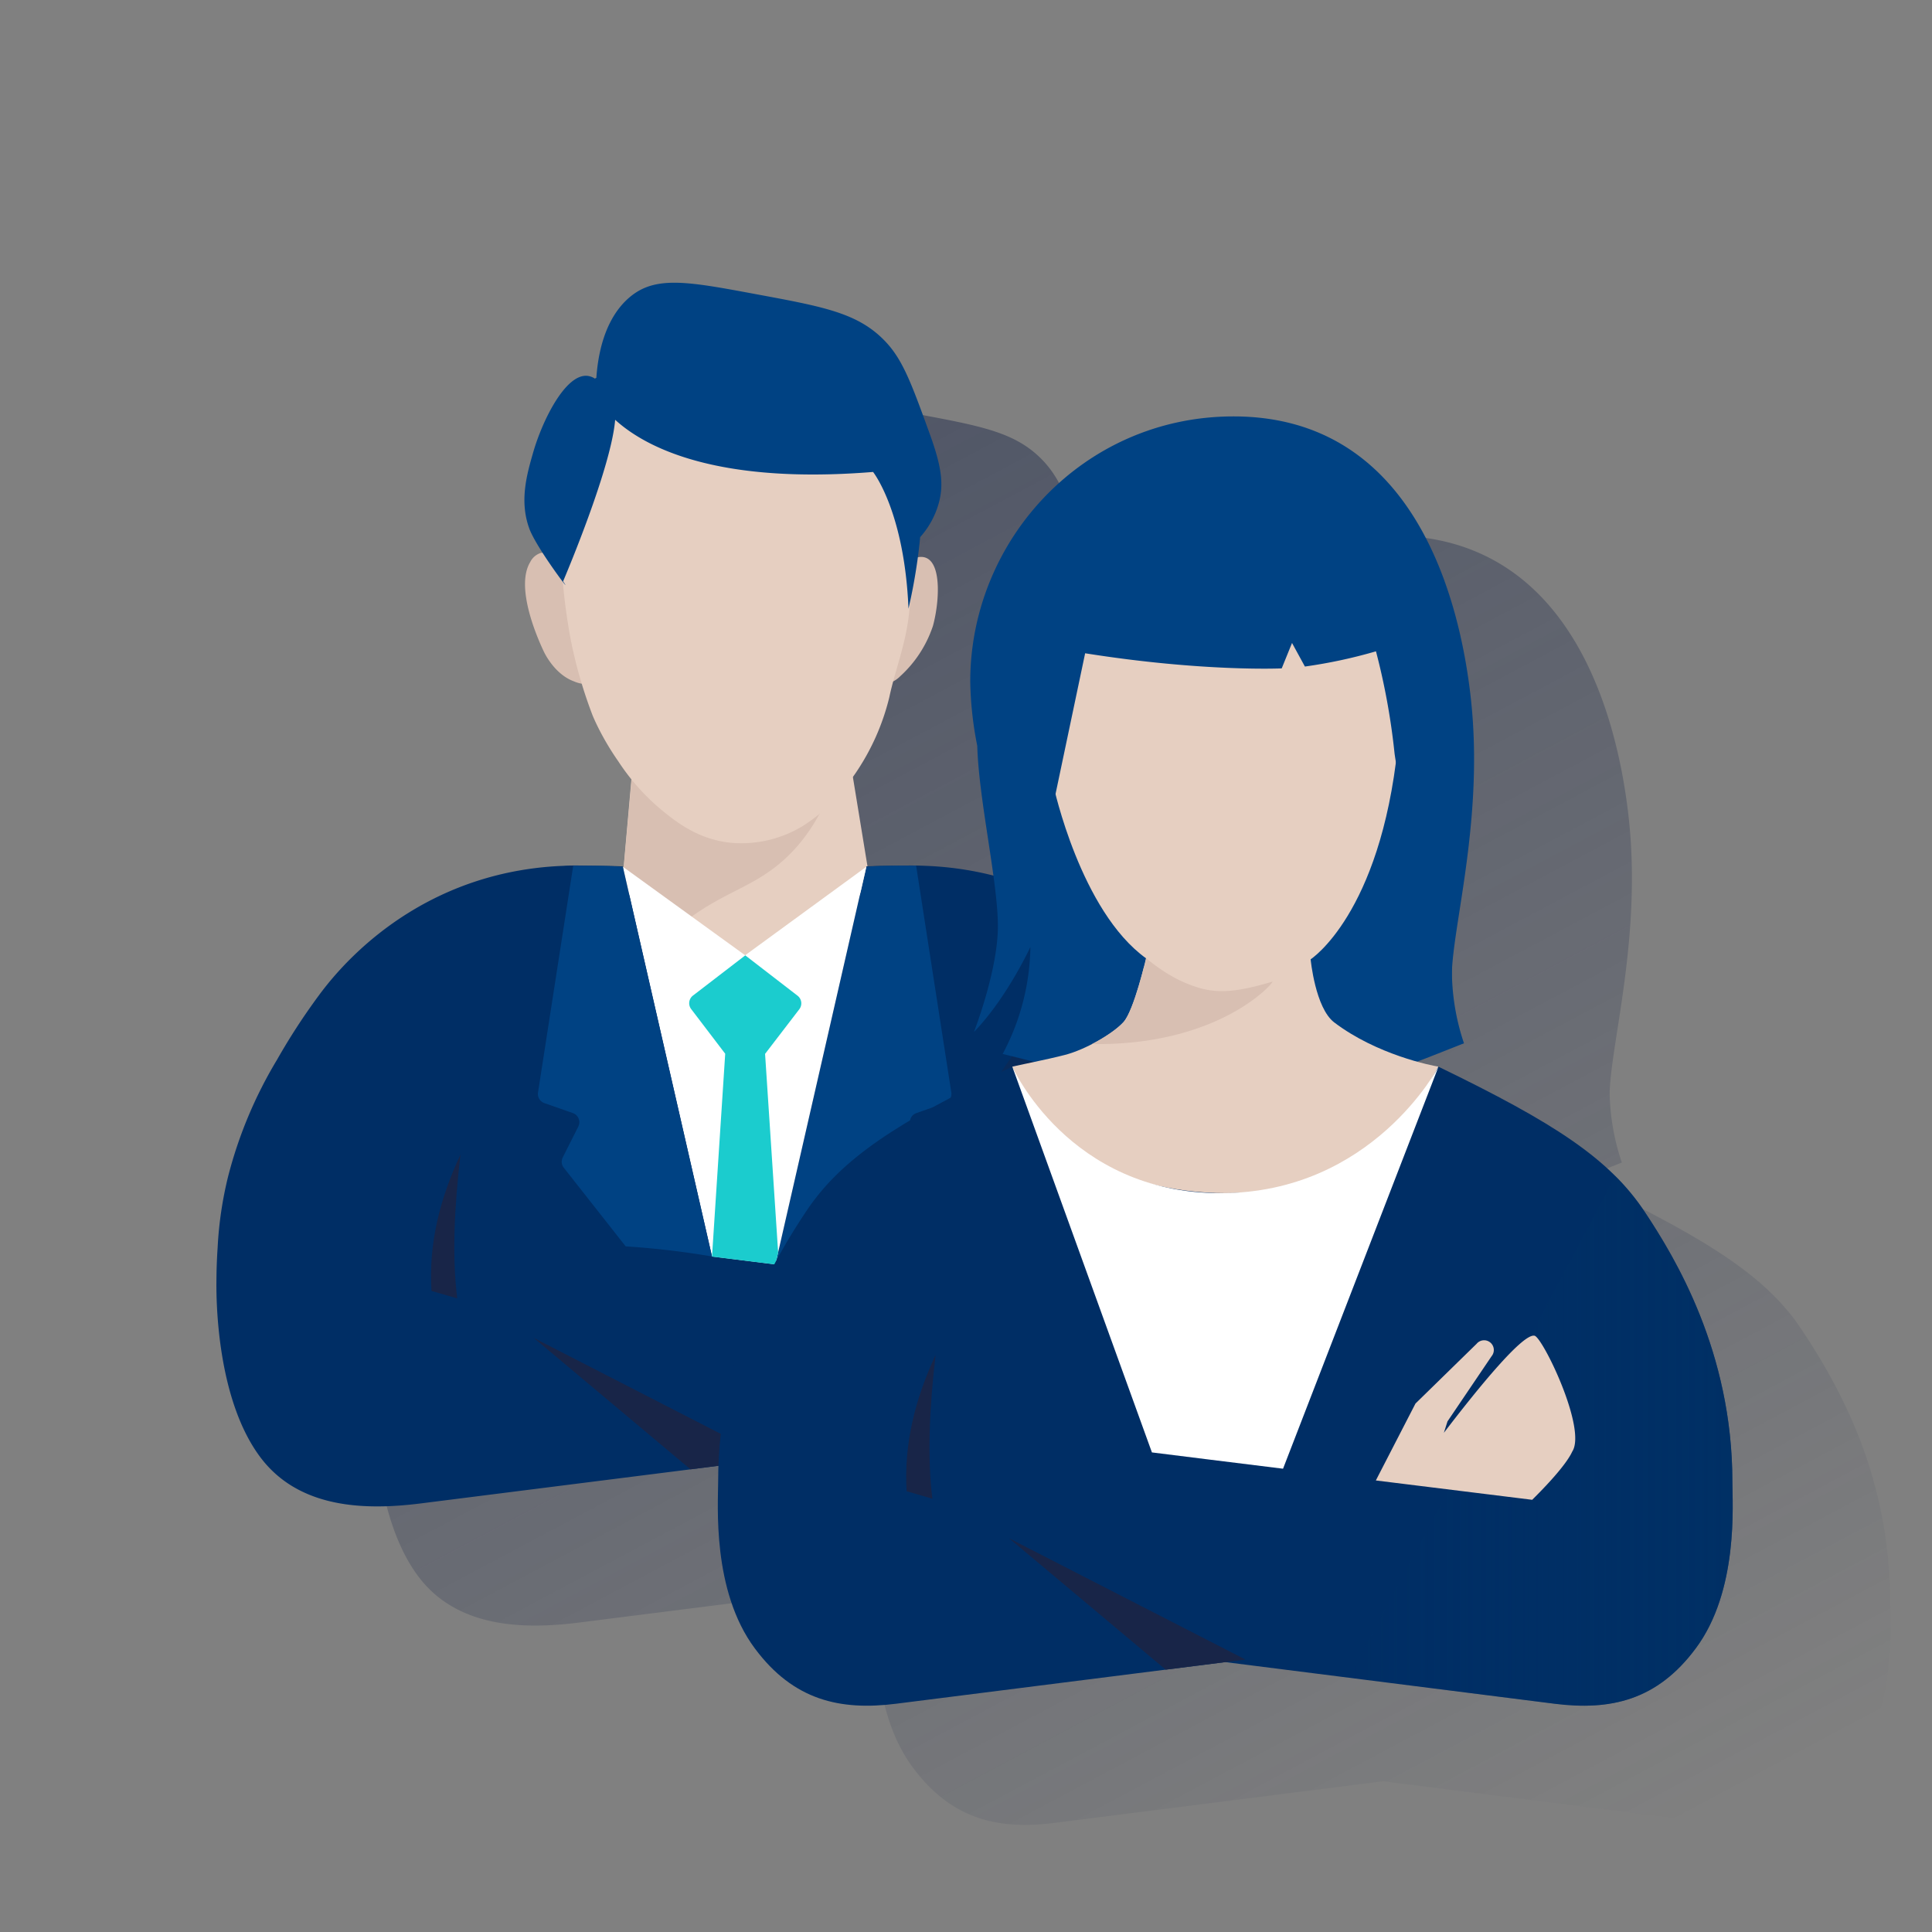 <svg id="Capa_1" data-name="Capa 1" xmlns="http://www.w3.org/2000/svg" xmlns:xlink="http://www.w3.org/1999/xlink" viewBox="0 0 600 600"><rect x="0" y="0" width="600" height="600" fill="#808080" stroke="none"/><defs><style>.cls-1{fill:none;}.cls-2{fill:url(#Degradado_sin_nombre_42);}.cls-3{fill:#e6cfc1;}.cls-4{fill:#d8bfb2;}.cls-5{fill:#004283;}.cls-6{fill:#002e65;}.cls-7,.cls-8{fill:#182548;}.cls-11,.cls-7{opacity:0.4;}.cls-9{fill:#fff;}.cls-10{fill:#1bccce;}.cls-11{fill:#da721e;}.cls-12{fill:url(#Degradado_sin_nombre_10);}</style><linearGradient id="Degradado_sin_nombre_42" x1="188.68" y1="117.68" x2="447.95" y2="605.3" gradientUnits="userSpaceOnUse"><stop offset="0" stop-color="#182548" stop-opacity="0.5"/><stop offset="1" stop-color="#182548" stop-opacity="0"/></linearGradient><linearGradient id="Degradado_sin_nombre_10" x1="538.13" y1="447.47" x2="418.83" y2="447.47" gradientUnits="userSpaceOnUse"><stop offset="0" stop-color="#003165" stop-opacity="0.6"/><stop offset="1" stop-color="#003165" stop-opacity="0"/></linearGradient></defs><g id="Cuadrados_Blancos" data-name="Cuadrados Blancos"><rect class="cls-1" width="600" height="600"/></g><path class="cls-2" d="M587,497.11a140.61,140.61,0,0,0-13.34-59.28c-.38-.8-.75-1.6-1.13-2.37-.75-1.56-1.51-3.07-2.26-4.52-.38-.72-.76-1.44-1.14-2.13-3.39-6.29-6.7-11.48-9.35-15.47-.65-1-1.32-1.93-2-2.87l0-.07c-.69-.94-1.41-1.86-2.16-2.77l0,0c-1.51-1.84-3.13-3.62-4.88-5.37h0c-11.13-11.09-27.55-20.67-55-34a62.12,62.12,0,0,1-6.57-1.53c4.38-1.66,14.5-5.69,14.5-5.69a71.29,71.29,0,0,1-3.78-21.38h0c.27-15.43,9.95-48.47,5.95-85.4-3.42-31.57-17.84-87.93-73.75-87.93-46.53,0-81.75,38.31-81.75,82.33a110.11,110.11,0,0,0,2.18,20c.31,11.48,3.23,27.17,5,40.33a100.42,100.42,0,0,0-21.13-3.05c-1,0-1.94-.05-2.91-.07v0h-1.09c-4.66,0-9.29,0-12.9.25-.46,0-.83,0-1.08.05l-4.33-26.47-.23-1.36c.32-.45.63-.9.93-1.34a72,72,0,0,0,10.38-23.4c.34-1.63.76-3.26,1.2-4.89a10.72,10.72,0,0,0,2.22-1.64,36.79,36.79,0,0,0,10.18-15.63c1.84-6.78,2.8-18.91-2-21.1a4.44,4.44,0,0,0-2.73-.23c.29-2.13.53-4.23.73-6.26a26.51,26.51,0,0,0,5.93-11.14c1.43-5.83.52-11.36-3.07-21.23-5.42-14.93-8.13-22.4-13.37-28.07-8.47-9.18-19.25-11.07-40.76-15.07-20.15-3.75-30.23-5.62-38.06.32-8.61,6.53-10.74,18.35-11.22,25.75a1.07,1.07,0,0,0-.45.22,5.27,5.27,0,0,0-2.3-.86c-6.78-.75-14,13.73-16.9,23.85-1.94,6.76-4.3,15-1.19,23.54a45.28,45.28,0,0,0,4.12,7.55,3.19,3.19,0,0,0-.61.08,5.55,5.55,0,0,0-3.18,2.79c-5,8.24,3.05,25.39,4.4,28.19.69,1.33,3.72,6.86,9.14,8.86a14.49,14.49,0,0,0,2.48.72c.93,3.1,2.05,6.42,3.39,9.92.41,1,.88,2,1.41,3.11A83.47,83.47,0,0,0,241,273.41c1.12,1.61,2.47,3.54,4.11,5.61q-1.22,13.67-2.42,27.33l-.23-.17a7.66,7.66,0,0,0-1.44-.1c-3.6-.23-8.24-.25-12.9-.25H227v0c-1,0-1.95,0-2.91.07-39.3,1.52-64.25,24.26-76,40.23a197.36,197.36,0,0,0-13,20,135.18,135.18,0,0,0-15.14,36.06,116.22,116.22,0,0,0-3.3,22.24c-.23,3.44-.35,6.72-.37,9.87-.12,6.93.18,37.17,13.53,55.13,12,16.14,32.64,16.67,50,14.47l83.69-10.58h0l8.73-1.1c-.06,1.61-.1,3.24-.1,4.9,0,6.92-2,33.87,11.39,51.82,12,16.15,26.52,19.37,43.88,17.18L411,555.53h0l9.89-1.25,8.64-1.1,102.22,12.93c1.08.13,2.16.25,3.22.34,2.12.19,4.21.28,6.24.27.51,0,1,0,1.52,0l1.51-.07a44.27,44.27,0,0,0,8.68-1.37l1.4-.4c7.84-2.41,14.93-7.34,21.3-15.92C589,531,587,504,587,497.11Z"/><path class="cls-3" d="M273.68,295.17c-1.16,1.92-15.38,18.55-41.15,19.71-24.66,1.11-39.59-17.43-41.16-19.46l6.91-78.18,63,2.48,3.81,22.94Z"/><path class="cls-4" d="M258.57,243.67c-4.11,11.21-9.58,18-13.68,22-10.78,10.57-20.6,10.69-35.12,22.88a83.33,83.33,0,0,0-12.67,13c-1-.89-2-2-3.07-3.08-.82-.89-2-2.17-2.64-3,2.3-26.06,4.58-51,6.89-77l63,2.47Z"/><path class="cls-4" d="M178.38,180.6s-5.61-10-10.53-8.85a5.55,5.55,0,0,0-3.18,2.79c-5,8.24,3.05,25.39,4.4,28.19.69,1.33,3.72,6.86,9.14,8.86a10,10,0,0,0,6.6.54,7.27,7.27,0,0,0,2.24-1.08C193,205.31,178.38,180.6,178.38,180.6Z"/><path class="cls-4" d="M277.57,177.55c1.48-1.34,6.59-5.87,10.16-4.25,4.83,2.19,3.87,14.31,2,21.1A36.79,36.79,0,0,1,279.58,210a8.49,8.49,0,0,1-4.71,2.45,3.35,3.35,0,0,1-1.13,0C272.29,212.05,272.41,204.41,277.57,177.55Z"/><path class="cls-3" d="M230.8,99.31A54.7,54.7,0,0,0,203,105.46a57.12,57.12,0,0,0-17.83,14.65c-9.24,14.5-11.3,26.67-11.74,34-.29,4.84.11,10,.9,20.33a189.51,189.51,0,0,0,2.94,24.35,143.8,143.8,0,0,0,6.77,23.4c.41,1,.88,2,1.41,3.11A83.47,83.47,0,0,0,192,236.41a68.39,68.39,0,0,0,12.7,14.5c4.84,4,11.68,9.67,22.06,10.8a36.7,36.7,0,0,0,22.57-5.2c8.23-5.22,12.92-11.36,16.47-16.55a72,72,0,0,0,10.38-23.4c1.7-8.1,5-16.07,6.1-25.75,1.33-11.86,0-23.77,0-33.58a96.41,96.41,0,0,0-5.87-21.52,93.41,93.41,0,0,0-7.22-14.18,51.52,51.52,0,0,0-16.93-15.84A48.71,48.71,0,0,0,230.8,99.31Z"/><path class="cls-5" d="M174.86,180.57s19.11-44.65,15.9-55.08-6-7.9-6-7.9a5.27,5.27,0,0,0-2.3-.86c-6.78-.75-14,13.73-16.9,23.85-1.94,6.76-4.3,15-1.19,23.54,2.23,6.17,14.21,21.79,10.52,16.45Z"/><path class="cls-5" d="M185.07,122.89s12.44,29.64,86.07,23.68c0,0,9.74,12.21,11,42.46,1.06-4.57,2-9.51,2.75-14.8q.54-3.82.88-7.42a26.51,26.51,0,0,0,5.93-11.14c1.43-5.83.52-11.36-3.07-21.23-5.42-14.93-8.13-22.4-13.37-28.07C266.75,97.19,256,95.3,234.46,91.3c-20.15-3.75-30.23-5.62-38.06.32C185,100.3,185,118.34,185.07,122.89Z"/><path class="cls-6" d="M395.28,397.29c0-3.15-.14-6.43-.37-9.87a116.22,116.22,0,0,0-3.3-22.24,135.18,135.18,0,0,0-15.14-36.06,197.36,197.36,0,0,0-13.05-20c-11.78-16-36.73-38.71-76-40.23-1.32-.06-2.65-.09-4-.1l-.39,0c-3.05,0-14,.16-14,.32-.23,10.87-9.55,23.23-23.68,28.48a40.22,40.22,0,0,1-28.24,0c-14.14-5.25-23.46-17.61-23.69-28.48,0-.16-10.91-.29-14-.32l-.39,0c-1.34,0-2.67,0-4,.1-39.3,1.52-64.25,24.26-76,40.23a197.36,197.36,0,0,0-13,20,135.18,135.18,0,0,0-15.14,36.06,116.22,116.22,0,0,0-3.3,22.24c-.23,3.44-.35,6.72-.37,9.87-.12,6.93.18,37.17,13.53,55.13,12,16.14,32.64,16.67,50,14.47l108.42-13.7a658.78,658.78,0,0,0,92.46,13.7v0l.15,0c17.35,2.2,38,1.67,50-14.47C395.1,434.46,395.4,404.22,395.28,397.29Z"/><path class="cls-7" d="M305.11,344.1c-11.05,27.51-13.29,35.34-13.29,35.34l2.23,6.15,6,6.38,27.78-1.92,25.47-92.74-2.1-1.73c-.45-.36-.9-.72-1.36-1.07C348.72,293.62,315.4,318.46,305.11,344.1Z"/><path class="cls-8" d="M143,358.58c-1.92,16.46-2.62,31.72-1,44.65l-8-2.32C133.08,386.32,136.58,372.27,143,358.58Z"/><path class="cls-3" d="M329,352.62c-3.6-.91-17.72,16.45-28.18,30.14l1.12-3.54,13.53-20.05.16-.24a3,3,0,0,0-4.64-3.86L292.33,373.3l-.33.33-.4.77-11.91,23.11,48.5,6v0c6.11-6,10.95-11.63,12.47-15C345.3,381.59,331.56,353.26,329,352.62Z"/><path class="cls-5" d="M261.72,395.26l25.68-32.61a3,3,0,0,0,.32-3.2l-4.83-9.59a3,3,0,0,1,1.69-4.18l8.86-3.11a3,3,0,0,0,2-3.29l-10.93-70.45c-5.67,0-11.42,0-15.43.35L240.81,392.66Z"/><polygon class="cls-8" points="165.77 415.5 214.43 456.31 239.2 453.18 165.77 415.5"/><polygon class="cls-9" points="221.12 390.21 240.81 392.66 269.05 269.18 231.41 296.67 193.44 269.18 221.12 390.21 221.12 390.21"/><path class="cls-5" d="M169.05,342.57l8.86,3.11a3,3,0,0,1,1.69,4.18l-4.83,9.59a3,3,0,0,0,.32,3.2l19.22,24.42a256.41,256.41,0,0,1,26.81,3.14l-27.68-121c-4-.35-9.76-.35-15.42-.35l-10.94,70.45A3,3,0,0,0,169.05,342.57Z"/><path class="cls-10" d="M225.22,327.25l-4.1,63,19.69,2.45.85-3.72-4.06-61.69,10.63-13.86a3,3,0,0,0-.55-4.21L231.45,296.7v0l0,0,0,0v0l-16.24,12.48a3,3,0,0,0-.55,4.21Z"/><path class="cls-11" d="M329,352.62c-3.6-.91-17.72,16.45-28.18,30.14l1.12-3.54,13.53-20.05.16-.24a3,3,0,0,0-4.64-3.86l-9.18,9c-2.2,6.55-4.73,18.31-3.47,35.8l29.85,3.71v0c6.12-6,10.95-11.63,12.47-15C345.3,381.59,331.56,353.26,329,352.62Z"/><path class="cls-7" d="M319.81,402.5l-18.69-2.32s-3.11,33.27,7.41,64.5c0,0,19.4,2.25,33.09,3.07s17.74-43.94,17.74-43.94Z"/><path class="cls-5" d="M302.47,320.49s7.31-18.75,7.43-32.47-5.95-39.56-6.4-56.37l18.86-4.46L446,235.77s4.91,55.91,4.91,66.89A71.29,71.29,0,0,0,454.65,324s-15.78,6.28-16.47,6.4-111.59.8-114.56,0-12.23-3.09-12.23-3.09A72.67,72.67,0,0,0,320,294.08S312.76,309.86,302.47,320.49Z"/><path class="cls-3" d="M355.91,297.61s-3.72,16.21-7,19.82-11.82,8.54-18.18,10.18c-5.62,1.46-14.83,3.25-16.34,3.65,3.18,22.05,32.92,39.29,66.28,39.29,24.81,0,46.32-9.53,57-23.48,3.74-5.4,7.43-8.91,8.32-12,.24-1,.57-2.76.7-3.82-2-.3-19.07-3.66-32.32-13.72-5.92-4.49-7.34-19.61-7.34-19.61s21.58-13.9,27.05-66L438.82,197l-110.94.76-.66,46.44S335.54,282.93,355.91,297.61Z"/><path class="cls-5" d="M303.5,231.65a110.11,110.11,0,0,1-2.18-20c0-44,35.22-82.33,81.75-82.33,55.91,0,70.33,56.36,73.75,87.93,4,36.93-5.68,70-5.95,85.41s-16-55.36-17.78-68.69a211.24,211.24,0,0,0-5.77-31.7A155.38,155.38,0,0,1,405.25,207l-4-7.32-3.2,7.89s-24.35,1.14-61.05-4.69l-10.52,50Z"/><path class="cls-4" d="M395.14,304.86c-10.48,3.13-16.57,3.73-22.67,1.95-7.67-2.25-12.93-6.36-16.56-9.2a10.3,10.3,0,0,1-.7,2.87c-1.24,4.82-3.89,14.29-6.31,16.95-1.93,2.13-5.7,4.71-9.76,6.81C379.29,324.83,396.15,304.55,395.14,304.86Z"/><path class="cls-6" d="M538,460.11c0-40.32-17.8-69.57-27.22-83.77-11-16.53-28-27.6-64.09-45.08-13.72,25.32-29,39.7-66.17,39.7-54,0-54.74-14.12-66.17-39.7-36.08,17.48-53.12,28.55-64.09,45.08-9.43,14.2-27.23,43.45-27.23,83.77,0,6.92-2,33.87,11.39,51.82,12,16.15,26.52,19.37,43.88,17.18l102.22-12.93,102.22,12.93c17.35,2.19,31.87-1,43.87-17.18C540,494,538,467,538,460.11Z"/><path class="cls-12" d="M538,460.11c0-40.32-17.8-69.57-27.22-83.77a71.27,71.27,0,0,0-9.13-11.12L418.83,521l63.94,8.09c17.35,2.19,31.87-1,43.87-17.18C540,494,538,467,538,460.11Z"/><path class="cls-8" d="M290.56,420.79c-1.92,16.47-2.62,31.73-1,44.65l-8-2.32C280.67,448.53,284.18,434.49,290.56,420.79Z"/><path class="cls-3" d="M476.59,414.83c-3.6-.91-17.72,16.46-28.18,30.14l1.12-3.54,13.53-20,.16-.24a3,3,0,0,0-4.64-3.87l-18.66,18.24-.33.32-.4.78-11.91,23.11,48.51,6v.05c6.12-6.05,10.95-11.64,12.47-15C492.89,443.8,479.15,415.48,476.59,414.83Z"/><polygon class="cls-8" points="313.36 477.72 362.02 518.53 386.79 515.39 313.36 477.72"/><path class="cls-9" d="M375.46,453.27l23,2.85,48.28-124.86S426.23,370.55,379,370.55s-64.62-39.29-64.62-39.29l43.36,119.8Z"/></svg>